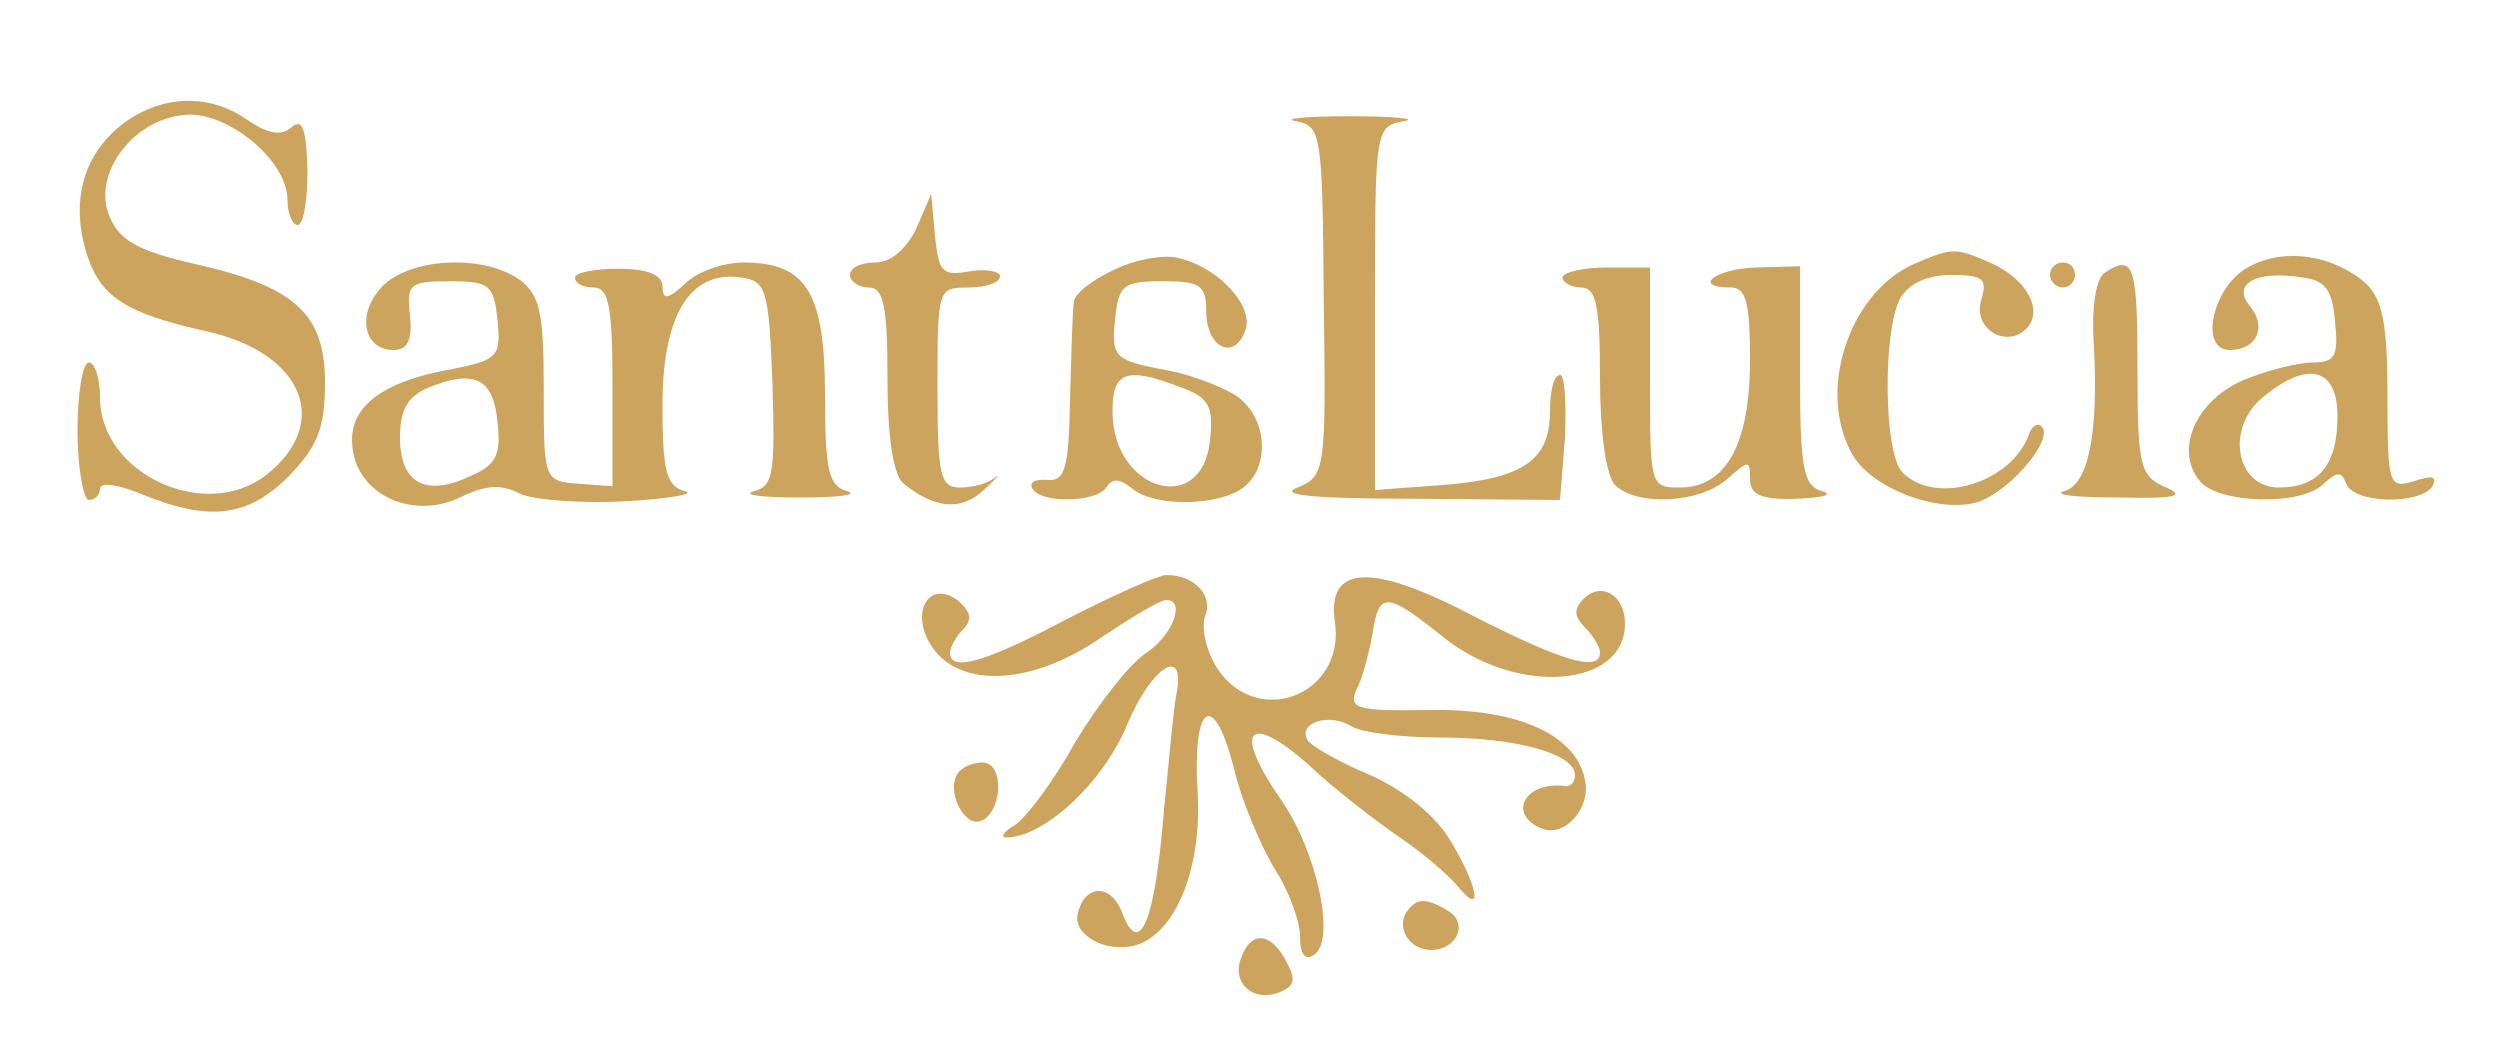 <?xml version="1.0" standalone="no"?>
<svg version="1.0" xmlns="http://www.w3.org/2000/svg"
 width="200pt" height="85pt" viewBox="0 0 200 85"
 preserveAspectRatio="xMidYMid meet">

<g transform="translate(0,85) scale(0.1,-0.1)"
fill="#cda45e" stroke="none">
<path d="M97 750 c-31 -25 -41 -62 -27 -105 11 -33 32 -46 95 -60 77 -17 101
-73 48 -115 -49 -38 -133 1 -133 62 0 15 -4 28 -9 28 -5 0 -9 -25 -9 -55 0
-30 5 -55 9 -55 5 0 9 4 9 9 0 6 16 3 35 -5 52 -21 83 -18 116 15 23 24 29 38
29 75 0 55 -24 77 -105 95 -43 10 -59 18 -67 37 -15 33 17 78 59 82 34 4 83
-36 83 -68 0 -11 4 -20 8 -20 5 0 8 20 8 44 -1 33 -4 42 -13 34 -8 -7 -19 -5
-35 6 -31 22 -70 20 -101 -4z" />
<path d="M1037 753 c20 -4 21 -9 22 -144 2 -136 1 -140 -21 -149 -16 -6 12 -9
94 -9 l116 -1 4 50 c1 28 0 50 -4 50 -5 0 -8 -13 -8 -29 0 -39 -21 -54 -86
-59 l-54 -4 0 145 c0 143 0 146 23 150 12 2 -7 4 -43 4 -36 0 -55 -2 -43 -4z"/>
<path d="M733 667 c-8 -16 -20 -27 -33 -27 -11 0 -20 -4 -20 -10 0 -5 7 -10
15 -10 12 0 15 -15 15 -74 0 -47 5 -77 13 -83 25 -20 46 -22 64 -5 10 9 14 14
9 10 -6 -5 -18 -8 -28 -8 -16 0 -18 10 -18 80 0 79 0 80 25 80 14 0 25 4 25 9
0 4 -11 6 -24 4 -22 -4 -25 -1 -28 28 l-3 34 -12 -28z"/>
<path d="M893 635 c-18 -8 -34 -20 -34 -27 -1 -7 -2 -42 -3 -78 -1 -55 -4 -65
-18 -64 -10 1 -15 -2 -12 -7 7 -12 51 -11 59 1 5 8 11 7 21 -1 18 -15 71 -14
90 2 21 18 17 57 -8 73 -13 8 -40 18 -61 21 -35 7 -38 10 -35 39 3 28 6 31 38
31 30 0 35 -3 35 -24 0 -29 22 -40 31 -16 8 19 -20 50 -51 58 -11 4 -35 0 -52
-8z m52 -95 c22 -8 26 -15 23 -42 -6 -62 -78 -41 -78 23 0 32 11 36 55 19z"/>
<path d="M1534 640 c-53 -21 -81 -100 -53 -152 15 -29 72 -50 103 -39 26 10
60 51 49 60 -3 3 -8 0 -10 -7 -14 -38 -74 -57 -101 -30 -15 15 -16 112 -2 139
7 12 21 19 41 19 26 0 29 -3 24 -20 -7 -23 20 -39 36 -23 14 14 1 39 -27 52
-29 13 -32 13 -60 1z"/>
<path d="M1800 637 c-29 -14 -42 -67 -16 -67 21 0 30 18 16 35 -15 18 5 29 42
23 18 -2 24 -10 26 -35 3 -28 0 -33 -18 -33 -11 0 -36 -6 -55 -14 -38 -16 -56
-56 -35 -81 15 -18 81 -20 99 -2 11 10 14 10 18 0 6 -16 59 -17 69 -2 4 8 0 9
-15 4 -20 -6 -21 -3 -21 68 0 58 -4 77 -17 90 -26 23 -65 29 -93 14z m70 -120
c0 -39 -15 -57 -47 -57 -34 0 -43 47 -13 72 36 30 60 24 60 -15z" />
<path d="M305 620 c-20 -22 -14 -50 10 -50 11 0 15 8 13 28 -3 25 0 27 32 27
32 0 35 -3 38 -31 3 -29 0 -32 -35 -39 -58 -10 -85 -31 -81 -63 4 -38 48 -58
86 -40 20 10 33 11 48 3 11 -5 49 -8 85 -6 35 2 56 6 47 8 -15 4 -18 16 -18
69 0 72 22 108 63 102 20 -3 22 -9 25 -85 2 -71 1 -82 -15 -86 -10 -3 7 -5 37
-5 30 0 47 2 38 5 -15 4 -18 16 -18 77 0 82 -15 106 -65 106 -16 0 -37 -7 -47
-17 -14 -13 -18 -13 -18 -2 0 9 -12 14 -35 14 -19 0 -35 -3 -35 -7 0 -5 7 -8
15 -8 12 0 15 -15 15 -79 l0 -80 -27 2 c-28 2 -28 3 -28 76 0 60 -3 75 -19 87
-29 21 -89 18 -111 -6z m93 -108 c3 -26 -1 -34 -22 -43 -36 -17 -56 -5 -56 31
0 22 6 33 23 40 37 15 52 7 55 -28z"/>
<path d="M1250 628 c0 -4 7 -8 15 -8 12 0 15 -15 15 -73 0 -43 5 -78 12 -85
17 -17 68 -15 90 5 17 15 18 15 18 0 0 -13 9 -17 38 -16 20 1 29 3 20 6 -15 4
-18 17 -18 92 l0 88 -35 -1 c-33 -1 -52 -16 -20 -16 12 0 15 -13 15 -58 0 -67
-19 -102 -56 -102 -24 0 -24 1 -24 88 l0 88 -35 0 c-19 0 -35 -4 -35 -8z" />
<path d="M1640 630 c0 -5 5 -10 10 -10 6 0 10 5 10 10 0 6 -4 10 -10 10 -5 0
-10 -4 -10 -10z" />
<path d="M1684 632 c-7 -4 -11 -27 -9 -57 4 -71 -4 -113 -24 -118 -9 -3 11 -5
44 -5 45 -1 54 1 38 8 -21 9 -23 16 -23 95 0 83 -3 92 -26 77z" />
<path  d="M854 355 c-66 -35 -94 -43 -94 -27 0 4 5 13 10 18 8 8 7 14 -3 23
-24 19 -40 -10 -21 -37 23 -33 80 -30 135 8 24 16 47 30 52 30 16 0 5 -29 -17
-43 -13 -9 -38 -41 -56 -71 -17 -31 -39 -60 -48 -66 -9 -5 -12 -10 -7 -10 30
0 78 44 97 91 20 47 47 63 39 23 -2 -10 -6 -53 -10 -94 -7 -86 -19 -117 -33
-81 -9 25 -31 24 -36 -1 -3 -18 27 -32 50 -23 30 12 50 63 46 123 -4 70 13 80
29 18 6 -26 21 -61 32 -80 12 -18 21 -43 21 -55 0 -14 4 -20 11 -15 18 11 3
82 -26 124 -39 56 -27 71 21 29 21 -20 55 -46 74 -59 19 -13 40 -31 47 -40 20
-24 15 2 -7 38 -12 20 -37 40 -64 52 -24 10 -47 23 -50 28 -8 14 18 22 35 11
8 -5 40 -9 71 -9 61 0 108 -13 108 -30 0 -5 -3 -9 -7 -9 -33 5 -48 -23 -19
-34 18 -7 39 17 34 39 -7 36 -53 57 -123 56 -60 -1 -66 1 -60 16 5 9 10 29 13
45 5 34 11 34 57 -3 59 -47 145 -40 145 11 0 23 -19 34 -33 20 -8 -8 -8 -14 1
-23 7 -7 12 -16 12 -20 0 -16 -30 -7 -99 28 -83 44 -120 43 -113 -4 8 -58 -62
-85 -94 -37 -9 14 -13 32 -10 42 7 16 -8 33 -31 33 -6 0 -42 -16 -79 -35z" />
<path d="M766 231 c-9 -14 5 -42 18 -38 18 6 20 47 2 47 -8 0 -17 -4 -20 -9z" />
<path d="M1125 120 c-8 -13 3 -30 20 -30 20 0 30 21 14 31 -18 11 -26 11 -34
-1z" />
<path d="M993 84 c-8 -20 9 -36 30 -28 13 5 14 10 6 25 -12 23 -28 25 -36 3z" />
</g>
</svg>
